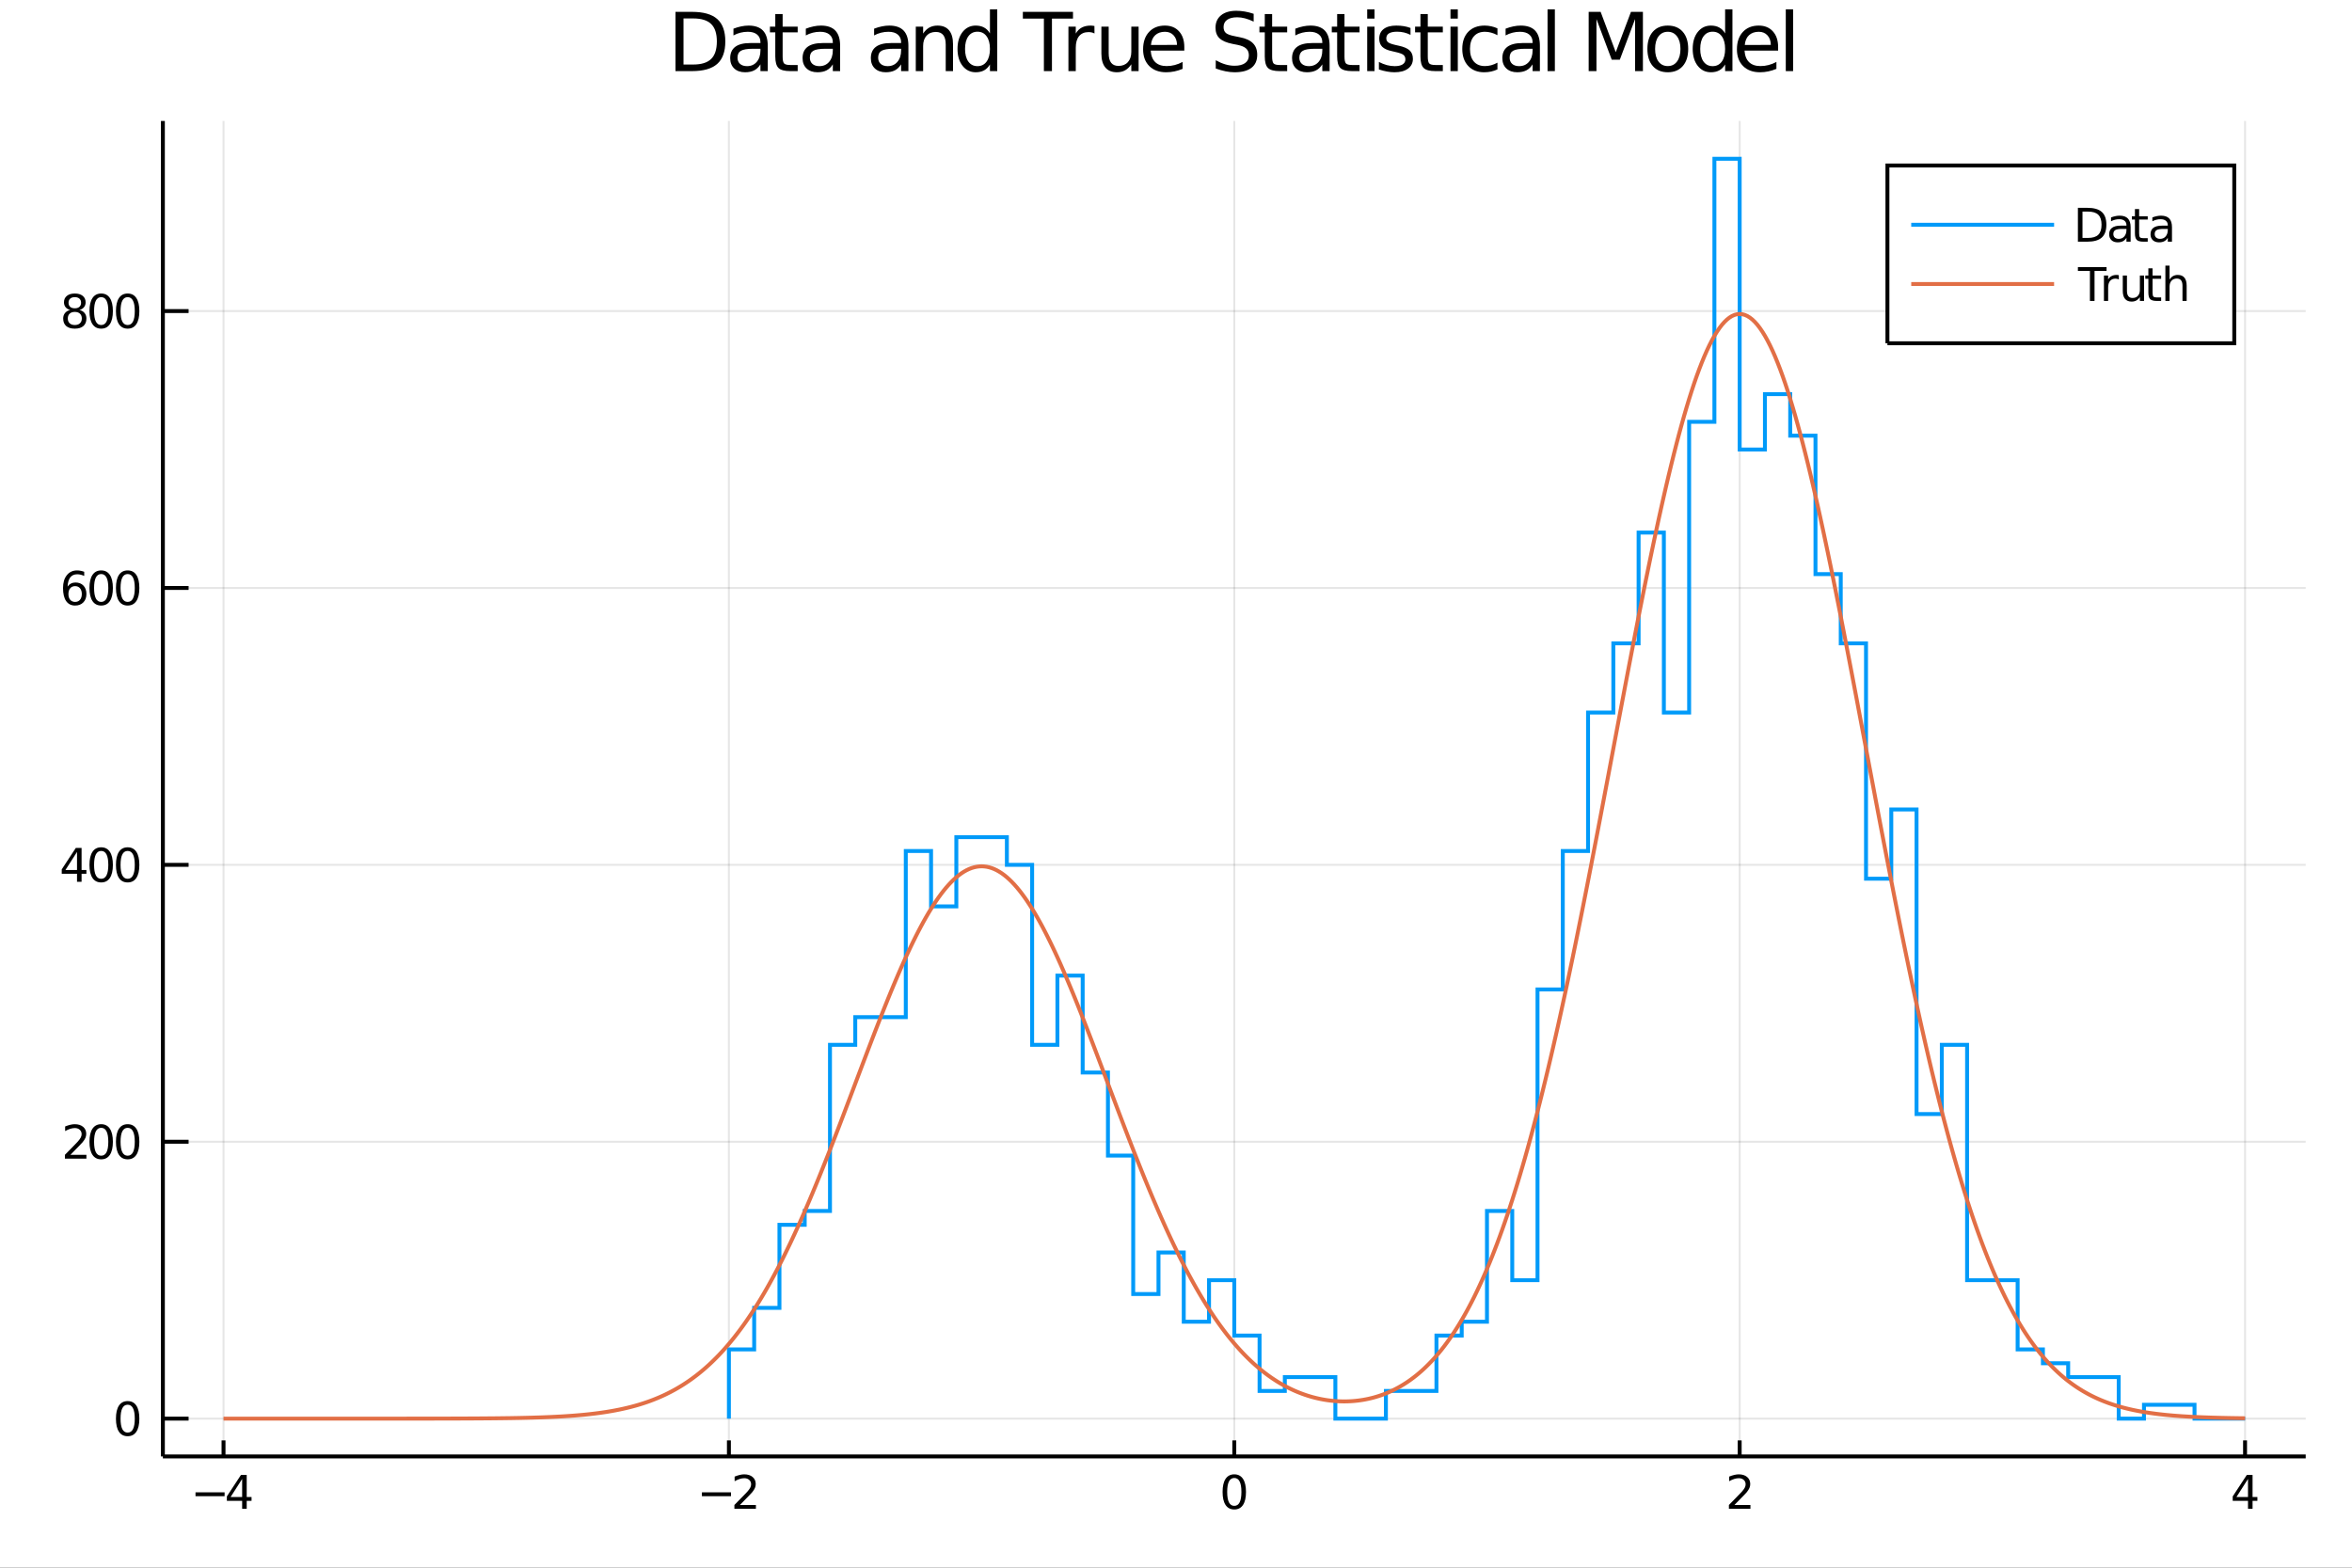 <?xml version="1.0" encoding="utf-8"?>
<svg xmlns="http://www.w3.org/2000/svg" xmlns:xlink="http://www.w3.org/1999/xlink" width="600" height="400" viewBox="0 0 2400 1600">
<rect x="0" y="0" width="2400" height="1600" fill="#333333" stroke="none"/>
<defs>
  <clipPath id="clip210">
    <rect x="0" y="0" width="2400" height="1600"/>
  </clipPath>
</defs>
<path clip-path="url(#clip210)" d="
M0 1600 L2400 1600 L2400 0 L0 0  Z
  " fill="#ffffff" fill-rule="evenodd" fill-opacity="1"/>
<defs>
  <clipPath id="clip211">
    <rect x="480" y="0" width="1681" height="1600"/>
  </clipPath>
</defs>
<path clip-path="url(#clip210)" d="
M166.205 1486.45 L2352.76 1486.45 L2352.76 123.472 L166.205 123.472  Z
  " fill="#ffffff" fill-rule="evenodd" fill-opacity="1"/>
<defs>
  <clipPath id="clip212">
    <rect x="166" y="123" width="2188" height="1364"/>
  </clipPath>
</defs>
<polyline clip-path="url(#clip212)" style="stroke:#000000; stroke-width:2; stroke-opacity:0.1; fill:none" points="
  228.088,1486.45 228.088,123.472 
  "/>
<polyline clip-path="url(#clip212)" style="stroke:#000000; stroke-width:2; stroke-opacity:0.1; fill:none" points="
  743.784,1486.45 743.784,123.472 
  "/>
<polyline clip-path="url(#clip212)" style="stroke:#000000; stroke-width:2; stroke-opacity:0.1; fill:none" points="
  1259.48,1486.45 1259.48,123.472 
  "/>
<polyline clip-path="url(#clip212)" style="stroke:#000000; stroke-width:2; stroke-opacity:0.1; fill:none" points="
  1775.18,1486.45 1775.18,123.472 
  "/>
<polyline clip-path="url(#clip212)" style="stroke:#000000; stroke-width:2; stroke-opacity:0.1; fill:none" points="
  2290.87,1486.45 2290.87,123.472 
  "/>
<polyline clip-path="url(#clip212)" style="stroke:#000000; stroke-width:2; stroke-opacity:0.1; fill:none" points="
  166.205,1447.87 2352.76,1447.87 
  "/>
<polyline clip-path="url(#clip212)" style="stroke:#000000; stroke-width:2; stroke-opacity:0.1; fill:none" points="
  166.205,1165.27 2352.76,1165.27 
  "/>
<polyline clip-path="url(#clip212)" style="stroke:#000000; stroke-width:2; stroke-opacity:0.1; fill:none" points="
  166.205,882.675 2352.76,882.675 
  "/>
<polyline clip-path="url(#clip212)" style="stroke:#000000; stroke-width:2; stroke-opacity:0.1; fill:none" points="
  166.205,600.076 2352.76,600.076 
  "/>
<polyline clip-path="url(#clip212)" style="stroke:#000000; stroke-width:2; stroke-opacity:0.1; fill:none" points="
  166.205,317.476 2352.76,317.476 
  "/>
<polyline clip-path="url(#clip210)" style="stroke:#000000; stroke-width:4; stroke-opacity:1; fill:none" points="
  166.205,1486.45 2352.76,1486.45 
  "/>
<polyline clip-path="url(#clip210)" style="stroke:#000000; stroke-width:4; stroke-opacity:1; fill:none" points="
  166.205,1486.45 166.205,123.472 
  "/>
<polyline clip-path="url(#clip210)" style="stroke:#000000; stroke-width:4; stroke-opacity:1; fill:none" points="
  228.088,1486.45 228.088,1470.09 
  "/>
<polyline clip-path="url(#clip210)" style="stroke:#000000; stroke-width:4; stroke-opacity:1; fill:none" points="
  743.784,1486.45 743.784,1470.09 
  "/>
<polyline clip-path="url(#clip210)" style="stroke:#000000; stroke-width:4; stroke-opacity:1; fill:none" points="
  1259.48,1486.45 1259.48,1470.09 
  "/>
<polyline clip-path="url(#clip210)" style="stroke:#000000; stroke-width:4; stroke-opacity:1; fill:none" points="
  1775.18,1486.45 1775.18,1470.09 
  "/>
<polyline clip-path="url(#clip210)" style="stroke:#000000; stroke-width:4; stroke-opacity:1; fill:none" points="
  2290.87,1486.45 2290.87,1470.09 
  "/>
<polyline clip-path="url(#clip210)" style="stroke:#000000; stroke-width:4; stroke-opacity:1; fill:none" points="
  166.205,1447.87 192.443,1447.87 
  "/>
<polyline clip-path="url(#clip210)" style="stroke:#000000; stroke-width:4; stroke-opacity:1; fill:none" points="
  166.205,1165.27 192.443,1165.27 
  "/>
<polyline clip-path="url(#clip210)" style="stroke:#000000; stroke-width:4; stroke-opacity:1; fill:none" points="
  166.205,882.675 192.443,882.675 
  "/>
<polyline clip-path="url(#clip210)" style="stroke:#000000; stroke-width:4; stroke-opacity:1; fill:none" points="
  166.205,600.076 192.443,600.076 
  "/>
<polyline clip-path="url(#clip210)" style="stroke:#000000; stroke-width:4; stroke-opacity:1; fill:none" points="
  166.205,317.476 192.443,317.476 
  "/>
<path clip-path="url(#clip210)" d="M 0 0 M199.5 1523.09 L229.176 1523.09 L229.176 1527.03 L199.5 1527.03 L199.5 1523.09 Z" fill="#000000" fill-rule="evenodd" fill-opacity="1" /><path clip-path="url(#clip210)" d="M 0 0 M247.093 1509.43 L235.287 1527.88 L247.093 1527.88 L247.093 1509.43 M245.866 1505.36 L251.745 1505.36 L251.745 1527.88 L256.676 1527.88 L256.676 1531.77 L251.745 1531.77 L251.745 1539.92 L247.093 1539.92 L247.093 1531.77 L231.491 1531.77 L231.491 1527.26 L245.866 1505.36 Z" fill="#000000" fill-rule="evenodd" fill-opacity="1" /><path clip-path="url(#clip210)" d="M 0 0 M716.238 1523.09 L745.914 1523.09 L745.914 1527.03 L716.238 1527.03 L716.238 1523.09 Z" fill="#000000" fill-rule="evenodd" fill-opacity="1" /><path clip-path="url(#clip210)" d="M 0 0 M755.011 1535.98 L771.33 1535.98 L771.33 1539.92 L749.386 1539.92 L749.386 1535.98 Q752.048 1533.23 756.631 1528.6 Q761.238 1523.95 762.418 1522.61 Q764.664 1520.08 765.543 1518.35 Q766.446 1516.59 766.446 1514.9 Q766.446 1512.14 764.502 1510.41 Q762.58 1508.67 759.479 1508.67 Q757.28 1508.67 754.826 1509.43 Q752.395 1510.2 749.618 1511.75 L749.618 1507.03 Q752.442 1505.89 754.895 1505.31 Q757.349 1504.73 759.386 1504.73 Q764.756 1504.73 767.951 1507.42 Q771.145 1510.11 771.145 1514.6 Q771.145 1516.73 770.335 1518.65 Q769.548 1520.54 767.442 1523.14 Q766.863 1523.81 763.761 1527.03 Q760.659 1530.22 755.011 1535.98 Z" fill="#000000" fill-rule="evenodd" fill-opacity="1" /><path clip-path="url(#clip210)" d="M 0 0 M1259.48 1508.44 Q1255.87 1508.44 1254.04 1512 Q1252.23 1515.55 1252.23 1522.67 Q1252.23 1529.78 1254.04 1533.35 Q1255.87 1536.89 1259.48 1536.89 Q1263.11 1536.89 1264.92 1533.35 Q1266.75 1529.78 1266.75 1522.67 Q1266.75 1515.55 1264.92 1512 Q1263.11 1508.44 1259.48 1508.44 M1259.48 1504.73 Q1265.29 1504.73 1268.35 1509.34 Q1271.42 1513.92 1271.42 1522.67 Q1271.42 1531.4 1268.35 1536.01 Q1265.29 1540.59 1259.48 1540.59 Q1253.67 1540.59 1250.59 1536.01 Q1247.54 1531.4 1247.54 1522.67 Q1247.54 1513.92 1250.59 1509.34 Q1253.67 1504.73 1259.48 1504.73 Z" fill="#000000" fill-rule="evenodd" fill-opacity="1" /><path clip-path="url(#clip210)" d="M 0 0 M1769.83 1535.98 L1786.15 1535.98 L1786.15 1539.92 L1764.2 1539.92 L1764.2 1535.98 Q1766.87 1533.23 1771.45 1528.6 Q1776.06 1523.95 1777.24 1522.61 Q1779.48 1520.08 1780.36 1518.35 Q1781.26 1516.59 1781.26 1514.9 Q1781.26 1512.14 1779.32 1510.41 Q1777.4 1508.67 1774.3 1508.67 Q1772.1 1508.67 1769.64 1509.43 Q1767.21 1510.2 1764.44 1511.75 L1764.44 1507.03 Q1767.26 1505.89 1769.71 1505.31 Q1772.17 1504.73 1774.2 1504.73 Q1779.57 1504.73 1782.77 1507.42 Q1785.96 1510.11 1785.96 1514.6 Q1785.96 1516.73 1785.15 1518.65 Q1784.37 1520.54 1782.26 1523.14 Q1781.68 1523.81 1778.58 1527.03 Q1775.48 1530.22 1769.83 1535.98 Z" fill="#000000" fill-rule="evenodd" fill-opacity="1" /><path clip-path="url(#clip210)" d="M 0 0 M2293.88 1509.43 L2282.08 1527.88 L2293.88 1527.88 L2293.88 1509.43 M2292.65 1505.36 L2298.53 1505.36 L2298.53 1527.88 L2303.46 1527.88 L2303.46 1531.77 L2298.53 1531.77 L2298.53 1539.92 L2293.88 1539.92 L2293.88 1531.77 L2278.28 1531.77 L2278.28 1527.26 L2292.65 1505.36 Z" fill="#000000" fill-rule="evenodd" fill-opacity="1" /><path clip-path="url(#clip210)" d="M 0 0 M130.26 1433.67 Q126.649 1433.67 124.82 1437.24 Q123.015 1440.78 123.015 1447.91 Q123.015 1455.01 124.82 1458.58 Q126.649 1462.12 130.26 1462.12 Q133.895 1462.12 135.7 1458.58 Q137.529 1455.01 137.529 1447.91 Q137.529 1440.78 135.7 1437.24 Q133.895 1433.67 130.26 1433.67 M130.26 1429.97 Q136.07 1429.97 139.126 1434.57 Q142.205 1439.16 142.205 1447.91 Q142.205 1456.63 139.126 1461.24 Q136.07 1465.82 130.26 1465.82 Q124.45 1465.82 121.371 1461.24 Q118.316 1456.63 118.316 1447.91 Q118.316 1439.16 121.371 1434.57 Q124.45 1429.97 130.26 1429.97 Z" fill="#000000" fill-rule="evenodd" fill-opacity="1" /><path clip-path="url(#clip210)" d="M 0 0 M71.858 1178.62 L88.177 1178.62 L88.177 1182.55 L66.233 1182.55 L66.233 1178.62 Q68.895 1175.86 73.478 1171.23 Q78.085 1166.58 79.265 1165.24 Q81.51 1162.72 82.39 1160.98 Q83.293 1159.22 83.293 1157.53 Q83.293 1154.78 81.349 1153.04 Q79.427 1151.3 76.325 1151.3 Q74.126 1151.3 71.673 1152.07 Q69.242 1152.83 66.464 1154.38 L66.464 1149.66 Q69.288 1148.53 71.742 1147.95 Q74.196 1147.37 76.233 1147.37 Q81.603 1147.37 84.798 1150.05 Q87.992 1152.74 87.992 1157.23 Q87.992 1159.36 87.182 1161.28 Q86.395 1163.18 84.288 1165.77 Q83.71 1166.44 80.608 1169.66 Q77.506 1172.85 71.858 1178.62 Z" fill="#000000" fill-rule="evenodd" fill-opacity="1" /><path clip-path="url(#clip210)" d="M 0 0 M103.247 1151.07 Q99.635 1151.07 97.807 1154.64 Q96.001 1158.18 96.001 1165.31 Q96.001 1172.42 97.807 1175.98 Q99.635 1179.52 103.247 1179.52 Q106.881 1179.52 108.686 1175.98 Q110.515 1172.42 110.515 1165.31 Q110.515 1158.18 108.686 1154.64 Q106.881 1151.07 103.247 1151.07 M103.247 1147.37 Q109.057 1147.37 112.112 1151.98 Q115.191 1156.56 115.191 1165.31 Q115.191 1174.04 112.112 1178.64 Q109.057 1183.23 103.247 1183.23 Q97.436 1183.23 94.358 1178.64 Q91.302 1174.04 91.302 1165.31 Q91.302 1156.56 94.358 1151.98 Q97.436 1147.37 103.247 1147.37 Z" fill="#000000" fill-rule="evenodd" fill-opacity="1" /><path clip-path="url(#clip210)" d="M 0 0 M130.26 1151.07 Q126.649 1151.07 124.82 1154.64 Q123.015 1158.18 123.015 1165.31 Q123.015 1172.42 124.82 1175.98 Q126.649 1179.52 130.26 1179.52 Q133.895 1179.52 135.7 1175.98 Q137.529 1172.42 137.529 1165.31 Q137.529 1158.18 135.7 1154.64 Q133.895 1151.07 130.26 1151.07 M130.26 1147.37 Q136.07 1147.37 139.126 1151.98 Q142.205 1156.56 142.205 1165.31 Q142.205 1174.04 139.126 1178.64 Q136.07 1183.23 130.26 1183.23 Q124.45 1183.23 121.371 1178.64 Q118.316 1174.04 118.316 1165.31 Q118.316 1156.56 121.371 1151.98 Q124.45 1147.37 130.26 1147.37 Z" fill="#000000" fill-rule="evenodd" fill-opacity="1" /><path clip-path="url(#clip210)" d="M 0 0 M78.594 869.469 L66.788 887.918 L78.594 887.918 L78.594 869.469 M77.367 865.395 L83.247 865.395 L83.247 887.918 L88.177 887.918 L88.177 891.807 L83.247 891.807 L83.247 899.955 L78.594 899.955 L78.594 891.807 L62.992 891.807 L62.992 887.293 L77.367 865.395 Z" fill="#000000" fill-rule="evenodd" fill-opacity="1" /><path clip-path="url(#clip210)" d="M 0 0 M103.247 868.473 Q99.635 868.473 97.807 872.038 Q96.001 875.58 96.001 882.709 Q96.001 889.816 97.807 893.381 Q99.635 896.922 103.247 896.922 Q106.881 896.922 108.686 893.381 Q110.515 889.816 110.515 882.709 Q110.515 875.58 108.686 872.038 Q106.881 868.473 103.247 868.473 M103.247 864.77 Q109.057 864.77 112.112 869.376 Q115.191 873.96 115.191 882.709 Q115.191 891.436 112.112 896.043 Q109.057 900.626 103.247 900.626 Q97.436 900.626 94.358 896.043 Q91.302 891.436 91.302 882.709 Q91.302 873.96 94.358 869.376 Q97.436 864.77 103.247 864.77 Z" fill="#000000" fill-rule="evenodd" fill-opacity="1" /><path clip-path="url(#clip210)" d="M 0 0 M130.26 868.473 Q126.649 868.473 124.82 872.038 Q123.015 875.58 123.015 882.709 Q123.015 889.816 124.82 893.381 Q126.649 896.922 130.26 896.922 Q133.895 896.922 135.7 893.381 Q137.529 889.816 137.529 882.709 Q137.529 875.58 135.7 872.038 Q133.895 868.473 130.26 868.473 M130.26 864.77 Q136.07 864.77 139.126 869.376 Q142.205 873.96 142.205 882.709 Q142.205 891.436 139.126 896.043 Q136.07 900.626 130.26 900.626 Q124.45 900.626 121.371 896.043 Q118.316 891.436 118.316 882.709 Q118.316 873.96 121.371 869.376 Q124.45 864.77 130.26 864.77 Z" fill="#000000" fill-rule="evenodd" fill-opacity="1" /><path clip-path="url(#clip210)" d="M 0 0 M76.65 598.212 Q73.501 598.212 71.65 600.365 Q69.821 602.518 69.821 606.268 Q69.821 609.995 71.65 612.17 Q73.501 614.323 76.65 614.323 Q79.798 614.323 81.626 612.17 Q83.478 609.995 83.478 606.268 Q83.478 602.518 81.626 600.365 Q79.798 598.212 76.65 598.212 M85.932 583.559 L85.932 587.819 Q84.173 586.985 82.367 586.546 Q80.585 586.106 78.825 586.106 Q74.196 586.106 71.742 589.231 Q69.311 592.356 68.964 598.675 Q70.33 596.661 72.39 595.596 Q74.45 594.509 76.927 594.509 Q82.135 594.509 85.145 597.68 Q88.177 600.828 88.177 606.268 Q88.177 611.592 85.029 614.809 Q81.881 618.027 76.65 618.027 Q70.654 618.027 67.483 613.444 Q64.312 608.837 64.312 600.11 Q64.312 591.916 68.2 587.055 Q72.089 582.171 78.64 582.171 Q80.399 582.171 82.182 582.518 Q83.987 582.865 85.932 583.559 Z" fill="#000000" fill-rule="evenodd" fill-opacity="1" /><path clip-path="url(#clip210)" d="M 0 0 M103.247 585.874 Q99.635 585.874 97.807 589.439 Q96.001 592.981 96.001 600.11 Q96.001 607.217 97.807 610.782 Q99.635 614.323 103.247 614.323 Q106.881 614.323 108.686 610.782 Q110.515 607.217 110.515 600.11 Q110.515 592.981 108.686 589.439 Q106.881 585.874 103.247 585.874 M103.247 582.171 Q109.057 582.171 112.112 586.777 Q115.191 591.36 115.191 600.11 Q115.191 608.837 112.112 613.444 Q109.057 618.027 103.247 618.027 Q97.436 618.027 94.358 613.444 Q91.302 608.837 91.302 600.11 Q91.302 591.36 94.358 586.777 Q97.436 582.171 103.247 582.171 Z" fill="#000000" fill-rule="evenodd" fill-opacity="1" /><path clip-path="url(#clip210)" d="M 0 0 M130.26 585.874 Q126.649 585.874 124.82 589.439 Q123.015 592.981 123.015 600.11 Q123.015 607.217 124.82 610.782 Q126.649 614.323 130.26 614.323 Q133.895 614.323 135.7 610.782 Q137.529 607.217 137.529 600.11 Q137.529 592.981 135.7 589.439 Q133.895 585.874 130.26 585.874 M130.26 582.171 Q136.07 582.171 139.126 586.777 Q142.205 591.36 142.205 600.11 Q142.205 608.837 139.126 613.444 Q136.07 618.027 130.26 618.027 Q124.45 618.027 121.371 613.444 Q118.316 608.837 118.316 600.11 Q118.316 591.36 121.371 586.777 Q124.45 582.171 130.26 582.171 Z" fill="#000000" fill-rule="evenodd" fill-opacity="1" /><path clip-path="url(#clip210)" d="M 0 0 M76.325 318.345 Q72.992 318.345 71.071 320.127 Q69.173 321.909 69.173 325.034 Q69.173 328.159 71.071 329.942 Q72.992 331.724 76.325 331.724 Q79.659 331.724 81.58 329.942 Q83.501 328.136 83.501 325.034 Q83.501 321.909 81.58 320.127 Q79.682 318.345 76.325 318.345 M71.65 316.354 Q68.64 315.613 66.95 313.553 Q65.284 311.493 65.284 308.53 Q65.284 304.386 68.224 301.979 Q71.186 299.571 76.325 299.571 Q81.487 299.571 84.427 301.979 Q87.367 304.386 87.367 308.53 Q87.367 311.493 85.677 313.553 Q84.01 315.613 81.024 316.354 Q84.404 317.141 86.279 319.432 Q88.177 321.724 88.177 325.034 Q88.177 330.057 85.099 332.743 Q82.043 335.428 76.325 335.428 Q70.608 335.428 67.529 332.743 Q64.474 330.057 64.474 325.034 Q64.474 321.724 66.372 319.432 Q68.27 317.141 71.65 316.354 M69.936 308.97 Q69.936 311.655 71.603 313.159 Q73.293 314.664 76.325 314.664 Q79.335 314.664 81.024 313.159 Q82.737 311.655 82.737 308.97 Q82.737 306.284 81.024 304.78 Q79.335 303.275 76.325 303.275 Q73.293 303.275 71.603 304.78 Q69.936 306.284 69.936 308.97 Z" fill="#000000" fill-rule="evenodd" fill-opacity="1" /><path clip-path="url(#clip210)" d="M 0 0 M103.247 303.275 Q99.635 303.275 97.807 306.84 Q96.001 310.382 96.001 317.511 Q96.001 324.618 97.807 328.182 Q99.635 331.724 103.247 331.724 Q106.881 331.724 108.686 328.182 Q110.515 324.618 110.515 317.511 Q110.515 310.382 108.686 306.84 Q106.881 303.275 103.247 303.275 M103.247 299.571 Q109.057 299.571 112.112 304.178 Q115.191 308.761 115.191 317.511 Q115.191 326.238 112.112 330.844 Q109.057 335.428 103.247 335.428 Q97.436 335.428 94.358 330.844 Q91.302 326.238 91.302 317.511 Q91.302 308.761 94.358 304.178 Q97.436 299.571 103.247 299.571 Z" fill="#000000" fill-rule="evenodd" fill-opacity="1" /><path clip-path="url(#clip210)" d="M 0 0 M130.26 303.275 Q126.649 303.275 124.82 306.84 Q123.015 310.382 123.015 317.511 Q123.015 324.618 124.82 328.182 Q126.649 331.724 130.26 331.724 Q133.895 331.724 135.7 328.182 Q137.529 324.618 137.529 317.511 Q137.529 310.382 135.7 306.84 Q133.895 303.275 130.26 303.275 M130.26 299.571 Q136.07 299.571 139.126 304.178 Q142.205 308.761 142.205 317.511 Q142.205 326.238 139.126 330.844 Q136.07 335.428 130.26 335.428 Q124.45 335.428 121.371 330.844 Q118.316 326.238 118.316 317.511 Q118.316 308.761 121.371 304.178 Q124.45 299.571 130.26 299.571 Z" fill="#000000" fill-rule="evenodd" fill-opacity="1" /><path clip-path="url(#clip210)" d="M 0 0 M697.458 18.82 L697.458 65.852 L707.342 65.852 Q719.859 65.852 725.652 60.18 Q731.485 54.509 731.485 42.275 Q731.485 30.122 725.652 24.492 Q719.859 18.82 707.342 18.82 L697.458 18.82 M689.275 12.096 L706.086 12.096 Q723.667 12.096 731.891 19.428 Q740.114 26.72 740.114 42.275 Q740.114 57.912 731.85 65.244 Q723.586 72.576 706.086 72.576 L689.275 72.576 L689.275 12.096 Z" fill="#000000" fill-rule="evenodd" fill-opacity="1" /><path clip-path="url(#clip210)" d="M 0 0 M768.551 49.769 Q759.518 49.769 756.034 51.835 Q752.55 53.901 752.55 58.884 Q752.55 62.854 755.143 65.203 Q757.776 67.512 762.272 67.512 Q768.47 67.512 772.197 63.137 Q775.964 58.722 775.964 51.43 L775.964 49.769 L768.551 49.769 M783.418 46.691 L783.418 72.576 L775.964 72.576 L775.964 65.689 Q773.412 69.821 769.604 71.806 Q765.797 73.751 760.287 73.751 Q753.32 73.751 749.188 69.862 Q745.096 65.933 745.096 59.37 Q745.096 51.714 750.201 47.825 Q755.345 43.936 765.513 43.936 L775.964 43.936 L775.964 43.207 Q775.964 38.062 772.562 35.267 Q769.199 32.431 763.082 32.431 Q759.194 32.431 755.507 33.363 Q751.821 34.295 748.418 36.158 L748.418 29.272 Q752.51 27.692 756.358 26.922 Q760.206 26.112 763.852 26.112 Q773.696 26.112 778.557 31.216 Q783.418 36.32 783.418 46.691 Z" fill="#000000" fill-rule="evenodd" fill-opacity="1" /><path clip-path="url(#clip210)" d="M 0 0 M798.609 14.324 L798.609 27.206 L813.962 27.206 L813.962 32.999 L798.609 32.999 L798.609 57.628 Q798.609 63.178 800.108 64.758 Q801.647 66.338 806.306 66.338 L813.962 66.338 L813.962 72.576 L806.306 72.576 Q797.677 72.576 794.396 69.376 Q791.115 66.135 791.115 57.628 L791.115 32.999 L785.646 32.999 L785.646 27.206 L791.115 27.206 L791.115 14.324 L798.609 14.324 Z" fill="#000000" fill-rule="evenodd" fill-opacity="1" /><path clip-path="url(#clip210)" d="M 0 0 M842.399 49.769 Q833.366 49.769 829.882 51.835 Q826.398 53.901 826.398 58.884 Q826.398 62.854 828.991 65.203 Q831.624 67.512 836.12 67.512 Q842.318 67.512 846.045 63.137 Q849.812 58.722 849.812 51.43 L849.812 49.769 L842.399 49.769 M857.266 46.691 L857.266 72.576 L849.812 72.576 L849.812 65.689 Q847.26 69.821 843.452 71.806 Q839.645 73.751 834.135 73.751 Q827.168 73.751 823.036 69.862 Q818.944 65.933 818.944 59.37 Q818.944 51.714 824.049 47.825 Q829.193 43.936 839.361 43.936 L849.812 43.936 L849.812 43.207 Q849.812 38.062 846.41 35.267 Q843.047 32.431 836.93 32.431 Q833.042 32.431 829.355 33.363 Q825.669 34.295 822.266 36.158 L822.266 29.272 Q826.358 27.692 830.206 26.922 Q834.054 26.112 837.7 26.112 Q847.544 26.112 852.405 31.216 Q857.266 36.32 857.266 46.691 Z" fill="#000000" fill-rule="evenodd" fill-opacity="1" /><path clip-path="url(#clip210)" d="M 0 0 M912.075 49.769 Q903.041 49.769 899.557 51.835 Q896.074 53.901 896.074 58.884 Q896.074 62.854 898.666 65.203 Q901.299 67.512 905.796 67.512 Q911.994 67.512 915.721 63.137 Q919.488 58.722 919.488 51.43 L919.488 49.769 L912.075 49.769 M926.942 46.691 L926.942 72.576 L919.488 72.576 L919.488 65.689 Q916.936 69.821 913.128 71.806 Q909.32 73.751 903.811 73.751 Q896.843 73.751 892.711 69.862 Q888.62 65.933 888.62 59.37 Q888.62 51.714 893.724 47.825 Q898.869 43.936 909.037 43.936 L919.488 43.936 L919.488 43.207 Q919.488 38.062 916.085 35.267 Q912.723 32.431 906.606 32.431 Q902.717 32.431 899.031 33.363 Q895.345 34.295 891.942 36.158 L891.942 29.272 Q896.033 27.692 899.882 26.922 Q903.73 26.112 907.376 26.112 Q917.219 26.112 922.08 31.216 Q926.942 36.32 926.942 46.691 Z" fill="#000000" fill-rule="evenodd" fill-opacity="1" /><path clip-path="url(#clip210)" d="M 0 0 M972.474 45.192 L972.474 72.576 L965.02 72.576 L965.02 45.435 Q965.02 38.994 962.508 35.794 Q959.997 32.594 954.974 32.594 Q948.938 32.594 945.454 36.442 Q941.97 40.29 941.97 46.934 L941.97 72.576 L934.476 72.576 L934.476 27.206 L941.97 27.206 L941.97 34.254 Q944.644 30.163 948.249 28.138 Q951.895 26.112 956.635 26.112 Q964.453 26.112 968.463 30.973 Q972.474 35.794 972.474 45.192 Z" fill="#000000" fill-rule="evenodd" fill-opacity="1" /><path clip-path="url(#clip210)" d="M 0 0 M1010.15 34.092 L1010.15 9.544 L1017.6 9.544 L1017.6 72.576 L1010.15 72.576 L1010.15 65.77 Q1007.8 69.821 1004.19 71.806 Q1000.63 73.751 995.604 73.751 Q987.381 73.751 982.196 67.188 Q977.051 60.626 977.051 49.931 Q977.051 39.237 982.196 32.675 Q987.381 26.112 995.604 26.112 Q1000.63 26.112 1004.19 28.097 Q1007.8 30.041 1010.15 34.092 M984.748 49.931 Q984.748 58.155 988.11 62.854 Q991.513 67.512 997.427 67.512 Q1003.34 67.512 1006.74 62.854 Q1010.15 58.155 1010.15 49.931 Q1010.15 41.708 1006.74 37.05 Q1003.34 32.35 997.427 32.35 Q991.513 32.35 988.11 37.05 Q984.748 41.708 984.748 49.931 Z" fill="#000000" fill-rule="evenodd" fill-opacity="1" /><path clip-path="url(#clip210)" d="M 0 0 M1043.73 12.096 L1094.89 12.096 L1094.89 18.983 L1073.42 18.983 L1073.42 72.576 L1065.2 72.576 L1065.2 18.983 L1043.73 18.983 L1043.73 12.096 Z" fill="#000000" fill-rule="evenodd" fill-opacity="1" /><path clip-path="url(#clip210)" d="M 0 0 M1116.81 34.173 Q1115.55 33.444 1114.05 33.12 Q1112.59 32.756 1110.81 32.756 Q1104.49 32.756 1101.09 36.888 Q1097.73 40.979 1097.73 48.676 L1097.73 72.576 L1090.23 72.576 L1090.23 27.206 L1097.73 27.206 L1097.73 34.254 Q1100.08 30.122 1103.84 28.138 Q1107.61 26.112 1113 26.112 Q1113.77 26.112 1114.7 26.234 Q1115.63 26.315 1116.77 26.517 L1116.81 34.173 Z" fill="#000000" fill-rule="evenodd" fill-opacity="1" /><path clip-path="url(#clip210)" d="M 0 0 M1123.86 54.671 L1123.86 27.206 L1131.31 27.206 L1131.31 54.387 Q1131.31 60.828 1133.82 64.069 Q1136.33 67.269 1141.36 67.269 Q1147.39 67.269 1150.88 63.421 Q1154.4 59.573 1154.4 52.929 L1154.4 27.206 L1161.85 27.206 L1161.85 72.576 L1154.4 72.576 L1154.4 65.608 Q1151.69 69.74 1148.08 71.766 Q1144.52 73.751 1139.78 73.751 Q1131.96 73.751 1127.91 68.89 Q1123.86 64.029 1123.86 54.671 M1142.61 26.112 L1142.61 26.112 Z" fill="#000000" fill-rule="evenodd" fill-opacity="1" /><path clip-path="url(#clip210)" d="M 0 0 M1208.48 48.028 L1208.48 51.673 L1174.21 51.673 Q1174.69 59.37 1178.83 63.421 Q1183 67.431 1190.41 67.431 Q1194.71 67.431 1198.72 66.378 Q1202.77 65.325 1206.74 63.218 L1206.74 70.267 Q1202.73 71.968 1198.51 72.86 Q1194.3 73.751 1189.97 73.751 Q1179.11 73.751 1172.75 67.431 Q1166.43 61.112 1166.43 50.337 Q1166.43 39.197 1172.43 32.675 Q1178.46 26.112 1188.67 26.112 Q1197.83 26.112 1203.13 32.026 Q1208.48 37.9 1208.48 48.028 M1201.03 45.84 Q1200.94 39.723 1197.58 36.077 Q1194.26 32.431 1188.75 32.431 Q1182.51 32.431 1178.75 35.956 Q1175.02 39.48 1174.45 45.88 L1201.03 45.84 Z" fill="#000000" fill-rule="evenodd" fill-opacity="1" /><path clip-path="url(#clip210)" d="M 0 0 M1279.25 14.081 L1279.25 22.061 Q1274.59 19.833 1270.46 18.739 Q1266.33 17.646 1262.48 17.646 Q1255.79 17.646 1252.15 20.238 Q1248.54 22.831 1248.54 27.611 Q1248.54 31.621 1250.93 33.687 Q1253.36 35.713 1260.09 36.969 L1265.03 37.981 Q1274.19 39.723 1278.52 44.139 Q1282.89 48.514 1282.89 55.886 Q1282.89 64.677 1276.98 69.214 Q1271.11 73.751 1259.72 73.751 Q1255.43 73.751 1250.57 72.778 Q1245.75 71.806 1240.56 69.902 L1240.56 61.477 Q1245.55 64.272 1250.33 65.689 Q1255.11 67.107 1259.72 67.107 Q1266.73 67.107 1270.54 64.353 Q1274.35 61.598 1274.35 56.494 Q1274.35 52.038 1271.59 49.526 Q1268.88 47.015 1262.64 45.759 L1257.66 44.787 Q1248.5 42.964 1244.41 39.075 Q1240.32 35.186 1240.32 28.259 Q1240.32 20.238 1245.95 15.62 Q1251.62 11.002 1261.55 11.002 Q1265.8 11.002 1270.22 11.772 Q1274.63 12.542 1279.25 14.081 Z" fill="#000000" fill-rule="evenodd" fill-opacity="1" /><path clip-path="url(#clip210)" d="M 0 0 M1298.09 14.324 L1298.09 27.206 L1313.44 27.206 L1313.44 32.999 L1298.09 32.999 L1298.09 57.628 Q1298.09 63.178 1299.58 64.758 Q1301.12 66.338 1305.78 66.338 L1313.44 66.338 L1313.44 72.576 L1305.78 72.576 Q1297.15 72.576 1293.87 69.376 Q1290.59 66.135 1290.59 57.628 L1290.59 32.999 L1285.12 32.999 L1285.12 27.206 L1290.59 27.206 L1290.59 14.324 L1298.09 14.324 Z" fill="#000000" fill-rule="evenodd" fill-opacity="1" /><path clip-path="url(#clip210)" d="M 0 0 M1341.88 49.769 Q1332.84 49.769 1329.36 51.835 Q1325.87 53.901 1325.87 58.884 Q1325.87 62.854 1328.47 65.203 Q1331.1 67.512 1335.6 67.512 Q1341.79 67.512 1345.52 63.137 Q1349.29 58.722 1349.29 51.43 L1349.29 49.769 L1341.88 49.769 M1356.74 46.691 L1356.74 72.576 L1349.29 72.576 L1349.29 65.689 Q1346.74 69.821 1342.93 71.806 Q1339.12 73.751 1333.61 73.751 Q1326.64 73.751 1322.51 69.862 Q1318.42 65.933 1318.42 59.37 Q1318.42 51.714 1323.53 47.825 Q1328.67 43.936 1338.84 43.936 L1349.29 43.936 L1349.29 43.207 Q1349.29 38.062 1345.89 35.267 Q1342.52 32.431 1336.41 32.431 Q1332.52 32.431 1328.83 33.363 Q1325.15 34.295 1321.74 36.158 L1321.74 29.272 Q1325.83 27.692 1329.68 26.922 Q1333.53 26.112 1337.18 26.112 Q1347.02 26.112 1351.88 31.216 Q1356.74 36.32 1356.74 46.691 Z" fill="#000000" fill-rule="evenodd" fill-opacity="1" /><path clip-path="url(#clip210)" d="M 0 0 M1371.93 14.324 L1371.93 27.206 L1387.29 27.206 L1387.29 32.999 L1371.93 32.999 L1371.93 57.628 Q1371.93 63.178 1373.43 64.758 Q1374.97 66.338 1379.63 66.338 L1387.29 66.338 L1387.29 72.576 L1379.63 72.576 Q1371 72.576 1367.72 69.376 Q1364.44 66.135 1364.44 57.628 L1364.44 32.999 L1358.97 32.999 L1358.97 27.206 L1364.44 27.206 L1364.44 14.324 L1371.93 14.324 Z" fill="#000000" fill-rule="evenodd" fill-opacity="1" /><path clip-path="url(#clip210)" d="M 0 0 M1395.1 27.206 L1402.56 27.206 L1402.56 72.576 L1395.1 72.576 L1395.1 27.206 M1395.1 9.544 L1402.56 9.544 L1402.56 18.983 L1395.1 18.983 L1395.1 9.544 Z" fill="#000000" fill-rule="evenodd" fill-opacity="1" /><path clip-path="url(#clip210)" d="M 0 0 M1439.3 28.543 L1439.3 35.591 Q1436.14 33.971 1432.74 33.161 Q1429.33 32.35 1425.69 32.35 Q1420.14 32.35 1417.34 34.052 Q1414.59 35.753 1414.59 39.156 Q1414.59 41.749 1416.57 43.248 Q1418.56 44.706 1424.55 46.043 L1427.11 46.61 Q1435.05 48.311 1438.37 51.43 Q1441.73 54.509 1441.73 60.059 Q1441.73 66.378 1436.71 70.064 Q1431.72 73.751 1422.97 73.751 Q1419.33 73.751 1415.36 73.022 Q1411.43 72.333 1407.05 70.915 L1407.05 63.218 Q1411.19 65.365 1415.2 66.459 Q1419.21 67.512 1423.14 67.512 Q1428.4 67.512 1431.24 65.73 Q1434.07 63.907 1434.07 60.626 Q1434.07 57.588 1432.01 55.967 Q1429.98 54.347 1423.06 52.848 L1420.46 52.24 Q1413.54 50.782 1410.46 47.785 Q1407.38 44.746 1407.38 39.48 Q1407.38 33.08 1411.92 29.596 Q1416.45 26.112 1424.8 26.112 Q1428.93 26.112 1432.58 26.72 Q1436.22 27.327 1439.3 28.543 Z" fill="#000000" fill-rule="evenodd" fill-opacity="1" /><path clip-path="url(#clip210)" d="M 0 0 M1456.92 14.324 L1456.92 27.206 L1472.27 27.206 L1472.27 32.999 L1456.92 32.999 L1456.92 57.628 Q1456.92 63.178 1458.42 64.758 Q1459.96 66.338 1464.62 66.338 L1472.27 66.338 L1472.27 72.576 L1464.62 72.576 Q1455.99 72.576 1452.71 69.376 Q1449.43 66.135 1449.43 57.628 L1449.43 32.999 L1443.96 32.999 L1443.96 27.206 L1449.43 27.206 L1449.43 14.324 L1456.92 14.324 Z" fill="#000000" fill-rule="evenodd" fill-opacity="1" /><path clip-path="url(#clip210)" d="M 0 0 M1480.09 27.206 L1487.55 27.206 L1487.55 72.576 L1480.09 72.576 L1480.09 27.206 M1480.09 9.544 L1487.55 9.544 L1487.55 18.983 L1480.09 18.983 L1480.09 9.544 Z" fill="#000000" fill-rule="evenodd" fill-opacity="1" /><path clip-path="url(#clip210)" d="M 0 0 M1528.01 28.948 L1528.01 35.915 Q1524.86 34.173 1521.65 33.323 Q1518.5 32.431 1515.25 32.431 Q1508 32.431 1503.99 37.05 Q1499.98 41.627 1499.98 49.931 Q1499.98 58.236 1503.99 62.854 Q1508 67.431 1515.25 67.431 Q1518.5 67.431 1521.65 66.581 Q1524.86 65.689 1528.01 63.948 L1528.01 70.834 Q1524.9 72.292 1521.53 73.022 Q1518.21 73.751 1514.44 73.751 Q1504.2 73.751 1498.16 67.31 Q1492.12 60.869 1492.12 49.931 Q1492.12 38.832 1498.2 32.472 Q1504.32 26.112 1514.93 26.112 Q1518.37 26.112 1521.65 26.841 Q1524.94 27.53 1528.01 28.948 Z" fill="#000000" fill-rule="evenodd" fill-opacity="1" /><path clip-path="url(#clip210)" d="M 0 0 M1556.45 49.769 Q1547.42 49.769 1543.93 51.835 Q1540.45 53.901 1540.45 58.884 Q1540.45 62.854 1543.04 65.203 Q1545.68 67.512 1550.17 67.512 Q1556.37 67.512 1560.1 63.137 Q1563.87 58.722 1563.87 51.43 L1563.87 49.769 L1556.45 49.769 M1571.32 46.691 L1571.32 72.576 L1563.87 72.576 L1563.87 65.689 Q1561.31 69.821 1557.51 71.806 Q1553.7 73.751 1548.19 73.751 Q1541.22 73.751 1537.09 69.862 Q1533 65.933 1533 59.37 Q1533 51.714 1538.1 47.825 Q1543.25 43.936 1553.41 43.936 L1563.87 43.936 L1563.87 43.207 Q1563.87 38.062 1560.46 35.267 Q1557.1 32.431 1550.98 32.431 Q1547.09 32.431 1543.41 33.363 Q1539.72 34.295 1536.32 36.158 L1536.32 29.272 Q1540.41 27.692 1544.26 26.922 Q1548.11 26.112 1551.75 26.112 Q1561.6 26.112 1566.46 31.216 Q1571.32 36.32 1571.32 46.691 Z" fill="#000000" fill-rule="evenodd" fill-opacity="1" /><path clip-path="url(#clip210)" d="M 0 0 M1579.14 9.544 L1586.59 9.544 L1586.59 72.576 L1579.14 72.576 L1579.14 9.544 Z" fill="#000000" fill-rule="evenodd" fill-opacity="1" /><path clip-path="url(#clip210)" d="M 0 0 M1621.1 12.096 L1633.3 12.096 L1648.73 53.253 L1664.25 12.096 L1676.44 12.096 L1676.44 72.576 L1668.46 72.576 L1668.46 19.469 L1652.86 60.95 L1644.64 60.95 L1629.04 19.469 L1629.04 72.576 L1621.1 72.576 L1621.1 12.096 Z" fill="#000000" fill-rule="evenodd" fill-opacity="1" /><path clip-path="url(#clip210)" d="M 0 0 M1701.84 32.431 Q1695.84 32.431 1692.36 37.131 Q1688.88 41.789 1688.88 49.931 Q1688.88 58.074 1692.32 62.773 Q1695.8 67.431 1701.84 67.431 Q1707.79 67.431 1711.28 62.732 Q1714.76 58.033 1714.76 49.931 Q1714.76 41.87 1711.28 37.171 Q1707.79 32.431 1701.84 32.431 M1701.84 26.112 Q1711.56 26.112 1717.11 32.431 Q1722.66 38.751 1722.66 49.931 Q1722.66 61.071 1717.11 67.431 Q1711.56 73.751 1701.84 73.751 Q1692.08 73.751 1686.53 67.431 Q1681.02 61.071 1681.02 49.931 Q1681.02 38.751 1686.53 32.431 Q1692.08 26.112 1701.84 26.112 Z" fill="#000000" fill-rule="evenodd" fill-opacity="1" /><path clip-path="url(#clip210)" d="M 0 0 M1760.33 34.092 L1760.33 9.544 L1767.79 9.544 L1767.79 72.576 L1760.33 72.576 L1760.33 65.77 Q1757.98 69.821 1754.38 71.806 Q1750.81 73.751 1745.79 73.751 Q1737.57 73.751 1732.38 67.188 Q1727.24 60.626 1727.24 49.931 Q1727.24 39.237 1732.38 32.675 Q1737.57 26.112 1745.79 26.112 Q1750.81 26.112 1754.38 28.097 Q1757.98 30.041 1760.33 34.092 M1734.93 49.931 Q1734.93 58.155 1738.3 62.854 Q1741.7 67.512 1747.61 67.512 Q1753.53 67.512 1756.93 62.854 Q1760.33 58.155 1760.33 49.931 Q1760.33 41.708 1756.93 37.05 Q1753.53 32.35 1747.61 32.35 Q1741.7 32.35 1738.3 37.05 Q1734.93 41.708 1734.93 49.931 Z" fill="#000000" fill-rule="evenodd" fill-opacity="1" /><path clip-path="url(#clip210)" d="M 0 0 M1814.41 48.028 L1814.41 51.673 L1780.14 51.673 Q1780.63 59.37 1784.76 63.421 Q1788.93 67.431 1796.35 67.431 Q1800.64 67.431 1804.65 66.378 Q1808.7 65.325 1812.67 63.218 L1812.67 70.267 Q1808.66 71.968 1804.45 72.86 Q1800.24 73.751 1795.9 73.751 Q1785.04 73.751 1778.68 67.431 Q1772.37 61.112 1772.37 50.337 Q1772.37 39.197 1778.36 32.675 Q1784.4 26.112 1794.6 26.112 Q1803.76 26.112 1809.07 32.026 Q1814.41 37.9 1814.41 48.028 M1806.96 45.84 Q1806.88 39.723 1803.52 36.077 Q1800.19 32.431 1794.69 32.431 Q1788.45 32.431 1784.68 35.956 Q1780.95 39.48 1780.39 45.88 L1806.96 45.84 Z" fill="#000000" fill-rule="evenodd" fill-opacity="1" /><path clip-path="url(#clip210)" d="M 0 0 M1822.23 9.544 L1829.69 9.544 L1829.69 72.576 L1822.23 72.576 L1822.23 9.544 Z" fill="#000000" fill-rule="evenodd" fill-opacity="1" /><polyline clip-path="url(#clip212)" style="stroke:#009af9; stroke-width:4; stroke-opacity:1; fill:none" points="
  743.784,1447.87 743.784,1377.22 769.569,1377.22 769.569,1334.83 795.354,1334.83 795.354,1250.05 821.139,1250.05 821.139,1235.92 846.923,1235.92 846.923,1066.36 
  872.708,1066.36 872.708,1038.1 898.493,1038.1 924.278,1038.1 924.278,868.545 950.063,868.545 950.063,925.065 975.847,925.065 975.847,854.415 
  1001.63,854.415 1027.42,854.415 1027.42,882.675 1053.2,882.675 1053.2,1066.36 1078.99,1066.36 1078.99,995.714 1104.77,995.714 1104.77,1094.62 
  1130.56,1094.62 1130.56,1179.4 1156.34,1179.4 1156.34,1320.7 1182.13,1320.7 1182.13,1278.31 1207.91,1278.31 1207.91,1348.96 1233.7,1348.96 1233.7,1306.57 
  1259.48,1306.57 1259.48,1363.09 1285.27,1363.09 1285.27,1419.61 1311.05,1419.61 1311.05,1405.48 1336.83,1405.48 1362.62,1405.48 1362.62,1447.87 
  1388.4,1447.87 1414.19,1447.87 1414.19,1419.61 1439.97,1419.61 1465.76,1419.61 1465.76,1363.09 1491.54,1363.09 1491.54,1348.96 
  1517.33,1348.96 1517.33,1235.92 1543.11,1235.92 1543.11,1306.57 1568.9,1306.57 1568.9,1009.84 1594.68,1009.84 1594.68,868.545 1620.47,868.545 1620.47,727.245 
  1646.25,727.245 1646.25,656.595 1672.04,656.595 1672.04,543.556 1697.82,543.556 1697.82,727.245 1723.61,727.245 1723.61,430.516 1749.39,430.516 1749.39,162.047 
  1775.18,162.047 1775.18,458.776 1800.96,458.776 1800.96,402.256 1826.75,402.256 1826.75,444.646 1852.53,444.646 1852.53,585.946 1878.32,585.946 1878.32,656.595 
  1904.1,656.595 1904.1,896.805 1929.89,896.805 1929.89,826.155 1955.67,826.155 1955.67,1137.01 1981.45,1137.01 1981.45,1066.36 2007.24,1066.36 2007.24,1306.57 
  2033.02,1306.57 2058.81,1306.57 2058.81,1377.22 2084.59,1377.22 2084.59,1391.35 2110.38,1391.35 2110.38,1405.48 2136.16,1405.48 
  2161.95,1405.48 2161.95,1447.87 2187.73,1447.87 2187.73,1433.74 2213.52,1433.74 2239.3,1433.74 2239.3,1447.87 2265.09,1447.87 
  2290.87,1447.87 
  "/>
<polyline clip-path="url(#clip212)" style="stroke:#e26f46; stroke-width:4; stroke-opacity:1; fill:none" points="
  228.088,1447.87 230.667,1447.87 233.245,1447.87 235.824,1447.87 238.402,1447.87 240.981,1447.87 243.559,1447.87 246.138,1447.87 248.716,1447.87 251.295,1447.87 
  253.873,1447.87 256.451,1447.87 259.03,1447.87 261.608,1447.87 264.187,1447.87 266.765,1447.87 269.344,1447.87 271.922,1447.87 274.501,1447.87 277.079,1447.87 
  279.658,1447.87 282.236,1447.87 284.815,1447.87 287.393,1447.87 289.972,1447.87 292.55,1447.87 295.129,1447.87 297.707,1447.87 300.286,1447.87 302.864,1447.87 
  305.443,1447.87 308.021,1447.87 310.6,1447.87 313.178,1447.87 315.757,1447.87 318.335,1447.87 320.913,1447.87 323.492,1447.87 326.07,1447.87 328.649,1447.87 
  331.227,1447.87 333.806,1447.87 336.384,1447.87 338.963,1447.87 341.541,1447.87 344.12,1447.87 346.698,1447.87 349.277,1447.87 351.855,1447.87 354.434,1447.87 
  357.012,1447.87 359.591,1447.87 362.169,1447.87 364.748,1447.87 367.326,1447.87 369.905,1447.87 372.483,1447.87 375.062,1447.87 377.64,1447.87 380.219,1447.87 
  382.797,1447.87 385.375,1447.87 387.954,1447.87 390.532,1447.87 393.111,1447.86 395.689,1447.86 398.268,1447.86 400.846,1447.86 403.425,1447.86 406.003,1447.86 
  408.582,1447.86 411.16,1447.86 413.739,1447.86 416.317,1447.85 418.896,1447.85 421.474,1447.85 424.053,1447.85 426.631,1447.85 429.21,1447.84 431.788,1447.84 
  434.367,1447.84 436.945,1447.83 439.524,1447.83 442.102,1447.83 444.681,1447.82 447.259,1447.82 449.837,1447.81 452.416,1447.81 454.994,1447.8 457.573,1447.8 
  460.151,1447.79 462.73,1447.78 465.308,1447.77 467.887,1447.77 470.465,1447.76 473.044,1447.75 475.622,1447.74 478.201,1447.72 480.779,1447.71 483.358,1447.7 
  485.936,1447.68 488.515,1447.67 491.093,1447.65 493.672,1447.63 496.25,1447.61 498.829,1447.59 501.407,1447.57 503.986,1447.55 506.564,1447.52 509.143,1447.49 
  511.721,1447.46 514.299,1447.43 516.878,1447.39 519.456,1447.36 522.035,1447.32 524.613,1447.27 527.192,1447.23 529.77,1447.18 532.349,1447.13 534.927,1447.07 
  537.506,1447.01 540.084,1446.94 542.663,1446.88 545.241,1446.8 547.82,1446.72 550.398,1446.64 552.977,1446.55 555.555,1446.46 558.134,1446.35 560.712,1446.25 
  563.291,1446.13 565.869,1446.01 568.448,1445.88 571.026,1445.74 573.605,1445.6 576.183,1445.44 578.762,1445.27 581.34,1445.1 583.918,1444.91 586.497,1444.71 
  589.075,1444.5 591.654,1444.28 594.232,1444.05 596.811,1443.8 599.389,1443.54 601.968,1443.26 604.546,1442.96 607.125,1442.65 609.703,1442.32 612.282,1441.98 
  614.86,1441.61 617.439,1441.23 620.017,1440.82 622.596,1440.39 625.174,1439.94 627.753,1439.46 630.331,1438.96 632.91,1438.44 635.488,1437.88 638.067,1437.3 
  640.645,1436.69 643.224,1436.05 645.802,1435.37 648.38,1434.67 650.959,1433.93 653.537,1433.15 656.116,1432.33 658.694,1431.48 661.273,1430.59 663.851,1429.66 
  666.43,1428.68 669.008,1427.66 671.587,1426.59 674.165,1425.48 676.744,1424.32 679.322,1423.11 681.901,1421.84 684.479,1420.52 687.058,1419.15 689.636,1417.72 
  692.215,1416.23 694.793,1414.68 697.372,1413.07 699.95,1411.39 702.529,1409.65 705.107,1407.85 707.686,1405.97 710.264,1404.03 712.842,1402.01 715.421,1399.91 
  717.999,1397.75 720.578,1395.5 723.156,1393.18 725.735,1390.78 728.313,1388.29 730.892,1385.72 733.47,1383.07 736.049,1380.33 738.627,1377.51 741.206,1374.59 
  743.784,1371.58 746.363,1368.49 748.941,1365.3 751.52,1362.01 754.098,1358.63 756.677,1355.16 759.255,1351.59 761.834,1347.92 764.412,1344.15 766.991,1340.28 
  769.569,1336.32 772.148,1332.25 774.726,1328.08 777.304,1323.82 779.883,1319.45 782.461,1314.98 785.04,1310.41 787.618,1305.74 790.197,1300.98 792.775,1296.11 
  795.354,1291.14 797.932,1286.08 800.511,1280.92 803.089,1275.66 805.668,1270.31 808.246,1264.87 810.825,1259.33 813.403,1253.7 815.982,1247.99 818.56,1242.19 
  821.139,1236.31 823.717,1230.34 826.296,1224.3 828.874,1218.18 831.453,1211.99 834.031,1205.73 836.61,1199.4 839.188,1193.01 841.766,1186.56 844.345,1180.05 
  846.923,1173.49 849.502,1166.88 852.08,1160.23 854.659,1153.54 857.237,1146.81 859.816,1140.05 862.394,1133.26 864.973,1126.46 867.551,1119.64 870.13,1112.81 
  872.708,1105.97 875.287,1099.13 877.865,1092.3 880.444,1085.48 883.022,1078.68 885.601,1071.9 888.179,1065.14 890.758,1058.43 893.336,1051.75 895.915,1045.12 
  898.493,1038.54 901.072,1032.02 903.65,1025.57 906.228,1019.19 908.807,1012.88 911.385,1006.66 913.964,1000.53 916.542,994.494 919.121,988.561 921.699,982.738 
  924.278,977.028 926.856,971.439 929.435,965.977 932.013,960.647 934.592,955.455 937.17,950.406 939.749,945.507 942.327,940.763 944.906,936.178 947.484,931.758 
  950.063,927.509 952.641,923.434 955.22,919.539 957.798,915.828 960.377,912.305 962.955,908.974 965.534,905.839 968.112,902.904 970.69,900.172 973.269,897.647 
  975.847,895.331 978.426,893.228 981.004,891.339 983.583,889.667 986.161,888.213 988.74,886.981 991.318,885.97 993.897,885.183 996.475,884.62 999.054,884.282 
  1001.63,884.169 1004.21,884.282 1006.79,884.62 1009.37,885.183 1011.95,885.97 1014.52,886.981 1017.1,888.213 1019.68,889.667 1022.26,891.339 1024.84,893.228 
  1027.42,895.331 1030,897.647 1032.57,900.172 1035.15,902.904 1037.73,905.839 1040.31,908.974 1042.89,912.304 1045.47,915.828 1048.04,919.539 1050.62,923.434 
  1053.2,927.509 1055.78,931.758 1058.36,936.178 1060.94,940.762 1063.52,945.507 1066.09,950.406 1068.67,955.454 1071.25,960.646 1073.83,965.976 1076.41,971.439 
  1078.99,977.028 1081.57,982.737 1084.14,988.561 1086.72,994.493 1089.3,1000.53 1091.88,1006.66 1094.46,1012.88 1097.04,1019.18 1099.61,1025.57 1102.19,1032.02 
  1104.77,1038.54 1107.35,1045.12 1109.93,1051.75 1112.51,1058.42 1115.09,1065.14 1117.66,1071.89 1120.24,1078.67 1122.82,1085.48 1125.4,1092.3 1127.98,1099.13 
  1130.56,1105.97 1133.13,1112.8 1135.71,1119.63 1138.29,1126.45 1140.87,1133.26 1143.45,1140.04 1146.03,1146.8 1148.61,1153.53 1151.18,1160.22 1153.76,1166.87 
  1156.34,1173.48 1158.92,1180.04 1161.5,1186.54 1164.08,1192.99 1166.65,1199.39 1169.23,1205.71 1171.81,1211.97 1174.39,1218.16 1176.97,1224.28 1179.55,1230.32 
  1182.13,1236.28 1184.7,1242.16 1187.28,1247.96 1189.86,1253.67 1192.44,1259.29 1195.02,1264.82 1197.6,1270.26 1200.18,1275.61 1202.75,1280.86 1205.33,1286.01 
  1207.91,1291.07 1210.49,1296.03 1213.07,1300.89 1215.65,1305.65 1218.22,1310.31 1220.8,1314.87 1223.38,1319.33 1225.96,1323.69 1228.54,1327.94 1231.12,1332.1 
  1233.7,1336.15 1236.27,1340.1 1238.85,1343.95 1241.43,1347.7 1244.01,1351.35 1246.59,1354.91 1249.17,1358.36 1251.74,1361.72 1254.32,1364.97 1256.9,1368.14 
  1259.48,1371.21 1262.06,1374.18 1264.64,1377.06 1267.22,1379.85 1269.79,1382.55 1272.37,1385.16 1274.95,1387.69 1277.53,1390.12 1280.11,1392.47 1282.69,1394.74 
  1285.27,1396.92 1287.84,1399.02 1290.42,1401.05 1293,1402.99 1295.58,1404.86 1298.16,1406.65 1300.74,1408.36 1303.31,1410 1305.89,1411.57 1308.47,1413.07 
  1311.05,1414.5 1313.63,1415.86 1316.21,1417.15 1318.79,1418.38 1321.36,1419.54 1323.94,1420.64 1326.52,1421.67 1329.1,1422.65 1331.68,1423.56 1334.26,1424.41 
  1336.83,1425.2 1339.41,1425.93 1341.99,1426.6 1344.57,1427.22 1347.15,1427.78 1349.73,1428.28 1352.31,1428.73 1354.88,1429.12 1357.46,1429.45 1360.04,1429.73 
  1362.62,1429.95 1365.2,1430.12 1367.78,1430.23 1370.35,1430.29 1372.93,1430.29 1375.51,1430.23 1378.09,1430.12 1380.67,1429.95 1383.25,1429.72 1385.83,1429.43 
  1388.4,1429.09 1390.98,1428.68 1393.56,1428.21 1396.14,1427.68 1398.72,1427.09 1401.3,1426.44 1403.88,1425.71 1406.45,1424.92 1409.03,1424.06 1411.61,1423.14 
  1414.19,1422.14 1416.77,1421.06 1419.35,1419.91 1421.92,1418.68 1424.5,1417.38 1427.08,1415.99 1429.66,1414.52 1432.24,1412.96 1434.82,1411.31 1437.4,1409.58 
  1439.97,1407.75 1442.55,1405.82 1445.13,1403.8 1447.71,1401.67 1450.29,1399.44 1452.87,1397.11 1455.44,1394.66 1458.02,1392.1 1460.6,1389.43 1463.18,1386.64 
  1465.76,1383.72 1468.34,1380.68 1470.92,1377.52 1473.49,1374.22 1476.07,1370.79 1478.65,1367.22 1481.23,1363.51 1483.81,1359.66 1486.39,1355.66 1488.97,1351.51 
  1491.54,1347.21 1494.12,1342.75 1496.7,1338.13 1499.28,1333.35 1501.86,1328.41 1504.44,1323.3 1507.01,1318.01 1509.59,1312.55 1512.17,1306.92 1514.75,1301.1 
  1517.33,1295.11 1519.91,1288.93 1522.49,1282.56 1525.06,1276 1527.64,1269.26 1530.22,1262.32 1532.8,1255.18 1535.38,1247.85 1537.96,1240.33 1540.53,1232.6 
  1543.11,1224.68 1545.69,1216.55 1548.27,1208.23 1550.85,1199.7 1553.43,1190.97 1556.01,1182.04 1558.58,1172.9 1561.16,1163.57 1563.74,1154.04 1566.32,1144.31 
  1568.9,1134.38 1571.48,1124.25 1574.05,1113.93 1576.63,1103.42 1579.21,1092.72 1581.79,1081.83 1584.37,1070.77 1586.95,1059.52 1589.53,1048.09 1592.1,1036.49 
  1594.68,1024.73 1597.26,1012.8 1599.84,1000.72 1602.42,988.483 1605,976.101 1607.58,963.578 1610.15,950.922 1612.73,938.138 1615.31,925.235 1617.89,912.22 
  1620.47,899.099 1623.05,885.883 1625.62,872.577 1628.2,859.193 1630.78,845.738 1633.36,832.221 1635.94,818.653 1638.52,805.043 1641.1,791.401 1643.67,777.738 
  1646.25,764.064 1648.83,750.39 1651.41,736.727 1653.99,723.086 1656.57,709.479 1659.14,695.917 1661.72,682.413 1664.3,668.977 1666.88,655.623 1669.46,642.362 
  1672.04,629.206 1674.62,616.169 1677.19,603.262 1679.77,590.497 1682.35,577.888 1684.93,565.446 1687.51,553.184 1690.09,541.114 1692.66,529.25 1695.24,517.602 
  1697.82,506.183 1700.4,495.005 1702.98,484.08 1705.56,473.42 1708.14,463.036 1710.71,452.939 1713.29,443.141 1715.87,433.652 1718.45,424.483 1721.03,415.644 
  1723.61,407.145 1726.19,398.995 1728.76,391.205 1731.34,383.782 1733.92,376.736 1736.5,370.074 1739.08,363.805 1741.66,357.935 1744.23,352.472 1746.81,347.421 
  1749.39,342.79 1751.97,338.582 1754.55,334.804 1757.13,331.46 1759.71,328.554 1762.28,326.089 1764.86,324.067 1767.44,322.493 1770.02,321.367 1772.6,320.691 
  1775.18,320.466 1777.75,320.691 1780.33,321.367 1782.91,322.493 1785.49,324.067 1788.07,326.089 1790.65,328.554 1793.23,331.46 1795.8,334.804 1798.38,338.582 
  1800.96,342.79 1803.54,347.421 1806.12,352.472 1808.7,357.935 1811.28,363.805 1813.85,370.074 1816.43,376.736 1819.01,383.782 1821.59,391.205 1824.17,398.995 
  1826.75,407.145 1829.32,415.644 1831.9,424.483 1834.48,433.652 1837.06,443.141 1839.64,452.939 1842.22,463.036 1844.8,473.42 1847.37,484.081 1849.95,495.005 
  1852.53,506.183 1855.11,517.602 1857.69,529.25 1860.27,541.115 1862.84,553.184 1865.42,565.446 1868,577.888 1870.58,590.498 1873.16,603.262 1875.74,616.17 
  1878.32,629.207 1880.89,642.363 1883.47,655.624 1886.05,668.978 1888.63,682.414 1891.21,695.918 1893.79,709.48 1896.36,723.087 1898.94,736.728 1901.52,750.392 
  1904.1,764.066 1906.68,777.74 1909.26,791.404 1911.84,805.046 1914.41,818.656 1916.99,832.225 1919.57,845.741 1922.15,859.197 1924.73,872.582 1927.31,885.888 
  1929.89,899.105 1932.46,912.226 1935.04,925.242 1937.62,938.146 1940.2,950.93 1942.78,963.587 1945.36,976.11 1947.93,988.494 1950.51,1000.73 1953.09,1012.82 
  1955.67,1024.74 1958.25,1036.51 1960.83,1048.11 1963.41,1059.54 1965.98,1070.79 1968.56,1081.86 1971.14,1092.75 1973.72,1103.45 1976.3,1113.96 1978.88,1124.28 
  1981.45,1134.41 1984.03,1144.34 1986.61,1154.08 1989.19,1163.62 1991.77,1172.95 1994.35,1182.09 1996.93,1191.03 1999.5,1199.76 2002.08,1208.3 2004.66,1216.63 
  2007.24,1224.76 2009.82,1232.69 2012.4,1240.43 2014.97,1247.96 2017.55,1255.3 2020.13,1262.44 2022.71,1269.39 2025.29,1276.15 2027.87,1282.72 2030.45,1289.1 
  2033.02,1295.3 2035.6,1301.31 2038.18,1307.14 2040.76,1312.79 2043.34,1318.27 2045.92,1323.58 2048.5,1328.71 2051.07,1333.68 2053.65,1338.49 2056.23,1343.13 
  2058.81,1347.62 2061.39,1351.96 2063.97,1356.14 2066.54,1360.18 2069.12,1364.07 2071.7,1367.82 2074.28,1371.44 2076.86,1374.92 2079.44,1378.27 2082.02,1381.49 
  2084.59,1384.59 2087.17,1387.56 2089.75,1390.43 2092.33,1393.17 2094.91,1395.81 2097.49,1398.34 2100.06,1400.76 2102.64,1403.09 2105.22,1405.31 2107.8,1407.45 
  2110.38,1409.49 2112.96,1411.44 2115.54,1413.31 2118.11,1415.09 2120.69,1416.8 2123.27,1418.42 2125.85,1419.98 2128.43,1421.46 2131.01,1422.87 2133.59,1424.22 
  2136.16,1425.5 2138.74,1426.73 2141.32,1427.89 2143.9,1429 2146.48,1430.05 2149.06,1431.05 2151.63,1432 2154.21,1432.91 2156.79,1433.76 2159.37,1434.58 
  2161.95,1435.35 2164.53,1436.08 2167.11,1436.77 2169.68,1437.43 2172.26,1438.05 2174.84,1438.64 2177.42,1439.2 2180,1439.72 2182.58,1440.22 2185.15,1440.69 
  2187.73,1441.14 2190.31,1441.55 2192.89,1441.95 2195.47,1442.32 2198.05,1442.67 2200.63,1443.01 2203.2,1443.32 2205.78,1443.61 2208.36,1443.89 2210.94,1444.15 
  2213.52,1444.39 2216.1,1444.62 2218.67,1444.84 2221.25,1445.04 2223.83,1445.23 2226.41,1445.41 2228.99,1445.57 2231.57,1445.73 2234.15,1445.88 2236.72,1446.02 
  2239.3,1446.14 2241.88,1446.26 2244.46,1446.38 2247.04,1446.48 2249.62,1446.58 2252.2,1446.67 2254.77,1446.76 2257.35,1446.84 2259.93,1446.91 2262.51,1446.98 
  2265.09,1447.05 2267.67,1447.11 2270.24,1447.16 2272.82,1447.22 2275.4,1447.27 2277.98,1447.31 2280.56,1447.35 2283.14,1447.39 2285.72,1447.43 2288.29,1447.46 
  2290.87,1447.49 
  "/>
<path clip-path="url(#clip210)" d="
M1925.95 350.345 L2279.87 350.345 L2279.87 168.905 L1925.95 168.905  Z
  " fill="#ffffff" fill-rule="evenodd" fill-opacity="1"/>
<polyline clip-path="url(#clip210)" style="stroke:#000000; stroke-width:4; stroke-opacity:1; fill:none" points="
  1925.95,350.345 2279.87,350.345 2279.87,168.905 1925.95,168.905 1925.95,350.345 
  "/>
<polyline clip-path="url(#clip210)" style="stroke:#009af9; stroke-width:4; stroke-opacity:1; fill:none" points="
  1950.24,229.385 2096.01,229.385 
  "/>
<path clip-path="url(#clip210)" d="M 0 0 M2124.99 215.947 L2124.99 242.822 L2130.63 242.822 Q2137.79 242.822 2141.1 239.581 Q2144.43 236.341 2144.43 229.35 Q2144.43 222.406 2141.1 219.188 Q2137.79 215.947 2130.63 215.947 L2124.99 215.947 M2120.31 212.105 L2129.92 212.105 Q2139.96 212.105 2144.66 216.294 Q2149.36 220.461 2149.36 229.35 Q2149.36 238.285 2144.64 242.475 Q2139.92 246.665 2129.92 246.665 L2120.31 246.665 L2120.31 212.105 Z" fill="#000000" fill-rule="evenodd" fill-opacity="1" /><path clip-path="url(#clip210)" d="M 0 0 M2165.61 233.632 Q2160.45 233.632 2158.46 234.813 Q2156.47 235.993 2156.47 238.841 Q2156.47 241.109 2157.95 242.452 Q2159.45 243.771 2162.02 243.771 Q2165.56 243.771 2167.69 241.271 Q2169.85 238.748 2169.85 234.581 L2169.85 233.632 L2165.61 233.632 M2174.11 231.873 L2174.11 246.665 L2169.85 246.665 L2169.85 242.729 Q2168.39 245.091 2166.21 246.225 Q2164.04 247.336 2160.89 247.336 Q2156.91 247.336 2154.55 245.114 Q2152.21 242.868 2152.21 239.118 Q2152.21 234.743 2155.12 232.521 Q2158.06 230.299 2163.87 230.299 L2169.85 230.299 L2169.85 229.882 Q2169.85 226.943 2167.9 225.345 Q2165.98 223.725 2162.48 223.725 Q2160.26 223.725 2158.16 224.257 Q2156.05 224.79 2154.11 225.855 L2154.11 221.919 Q2156.44 221.017 2158.64 220.577 Q2160.84 220.114 2162.92 220.114 Q2168.55 220.114 2171.33 223.031 Q2174.11 225.947 2174.11 231.873 Z" fill="#000000" fill-rule="evenodd" fill-opacity="1" /><path clip-path="url(#clip210)" d="M 0 0 M2182.79 213.378 L2182.79 220.739 L2191.56 220.739 L2191.56 224.049 L2182.79 224.049 L2182.79 238.123 Q2182.79 241.294 2183.64 242.197 Q2184.52 243.1 2187.18 243.1 L2191.56 243.1 L2191.56 246.665 L2187.18 246.665 Q2182.25 246.665 2180.38 244.836 Q2178.5 242.984 2178.5 238.123 L2178.5 224.049 L2175.38 224.049 L2175.38 220.739 L2178.5 220.739 L2178.5 213.378 L2182.79 213.378 Z" fill="#000000" fill-rule="evenodd" fill-opacity="1" /><path clip-path="url(#clip210)" d="M 0 0 M2207.81 233.632 Q2202.65 233.632 2200.66 234.813 Q2198.67 235.993 2198.67 238.841 Q2198.67 241.109 2200.15 242.452 Q2201.65 243.771 2204.22 243.771 Q2207.76 243.771 2209.89 241.271 Q2212.04 238.748 2212.04 234.581 L2212.04 233.632 L2207.81 233.632 M2216.3 231.873 L2216.3 246.665 L2212.04 246.665 L2212.04 242.729 Q2210.59 245.091 2208.41 246.225 Q2206.23 247.336 2203.09 247.336 Q2199.11 247.336 2196.74 245.114 Q2194.41 242.868 2194.41 239.118 Q2194.41 234.743 2197.32 232.521 Q2200.26 230.299 2206.07 230.299 L2212.04 230.299 L2212.04 229.882 Q2212.04 226.943 2210.1 225.345 Q2208.18 223.725 2204.68 223.725 Q2202.46 223.725 2200.36 224.257 Q2198.25 224.79 2196.3 225.855 L2196.3 221.919 Q2198.64 221.017 2200.84 220.577 Q2203.04 220.114 2205.12 220.114 Q2210.75 220.114 2213.53 223.031 Q2216.3 225.947 2216.3 231.873 Z" fill="#000000" fill-rule="evenodd" fill-opacity="1" /><polyline clip-path="url(#clip210)" style="stroke:#e26f46; stroke-width:4; stroke-opacity:1; fill:none" points="
  1950.24,289.865 2096.01,289.865 
  "/>
<path clip-path="url(#clip210)" d="M 0 0 M2120.31 272.585 L2149.55 272.585 L2149.55 276.52 L2137.28 276.52 L2137.28 307.145 L2132.58 307.145 L2132.58 276.52 L2120.31 276.52 L2120.31 272.585 Z" fill="#000000" fill-rule="evenodd" fill-opacity="1" /><path clip-path="url(#clip210)" d="M 0 0 M2162.07 285.2 Q2161.35 284.784 2160.49 284.598 Q2159.66 284.39 2158.64 284.39 Q2155.03 284.39 2153.09 286.751 Q2151.17 289.089 2151.17 293.487 L2151.17 307.145 L2146.88 307.145 L2146.88 281.219 L2151.17 281.219 L2151.17 285.247 Q2152.51 282.886 2154.66 281.751 Q2156.81 280.594 2159.89 280.594 Q2160.33 280.594 2160.86 280.663 Q2161.4 280.71 2162.05 280.825 L2162.07 285.2 Z" fill="#000000" fill-rule="evenodd" fill-opacity="1" /><path clip-path="url(#clip210)" d="M 0 0 M2166.1 296.913 L2166.1 281.219 L2170.36 281.219 L2170.36 296.751 Q2170.36 300.432 2171.79 302.284 Q2173.23 304.112 2176.1 304.112 Q2179.55 304.112 2181.54 301.913 Q2183.55 299.714 2183.55 295.918 L2183.55 281.219 L2187.81 281.219 L2187.81 307.145 L2183.55 307.145 L2183.55 303.163 Q2182 305.524 2179.94 306.682 Q2177.9 307.816 2175.19 307.816 Q2170.73 307.816 2168.41 305.038 Q2166.1 302.26 2166.1 296.913 M2176.81 280.594 L2176.81 280.594 Z" fill="#000000" fill-rule="evenodd" fill-opacity="1" /><path clip-path="url(#clip210)" d="M 0 0 M2196.49 273.858 L2196.49 281.219 L2205.26 281.219 L2205.26 284.529 L2196.49 284.529 L2196.49 298.603 Q2196.49 301.774 2197.35 302.677 Q2198.23 303.58 2200.89 303.58 L2205.26 303.58 L2205.26 307.145 L2200.89 307.145 Q2195.96 307.145 2194.08 305.316 Q2192.21 303.464 2192.21 298.603 L2192.21 284.529 L2189.08 284.529 L2189.08 281.219 L2192.21 281.219 L2192.21 273.858 L2196.49 273.858 Z" fill="#000000" fill-rule="evenodd" fill-opacity="1" /><path clip-path="url(#clip210)" d="M 0 0 M2231.28 291.497 L2231.28 307.145 L2227.02 307.145 L2227.02 291.635 Q2227.02 287.955 2225.59 286.126 Q2224.15 284.298 2221.28 284.298 Q2217.83 284.298 2215.84 286.497 Q2213.85 288.696 2213.85 292.492 L2213.85 307.145 L2209.57 307.145 L2209.57 271.126 L2213.85 271.126 L2213.85 285.247 Q2215.38 282.909 2217.44 281.751 Q2219.52 280.594 2222.23 280.594 Q2226.7 280.594 2228.99 283.372 Q2231.28 286.126 2231.28 291.497 Z" fill="#000000" fill-rule="evenodd" fill-opacity="1" /></svg>

